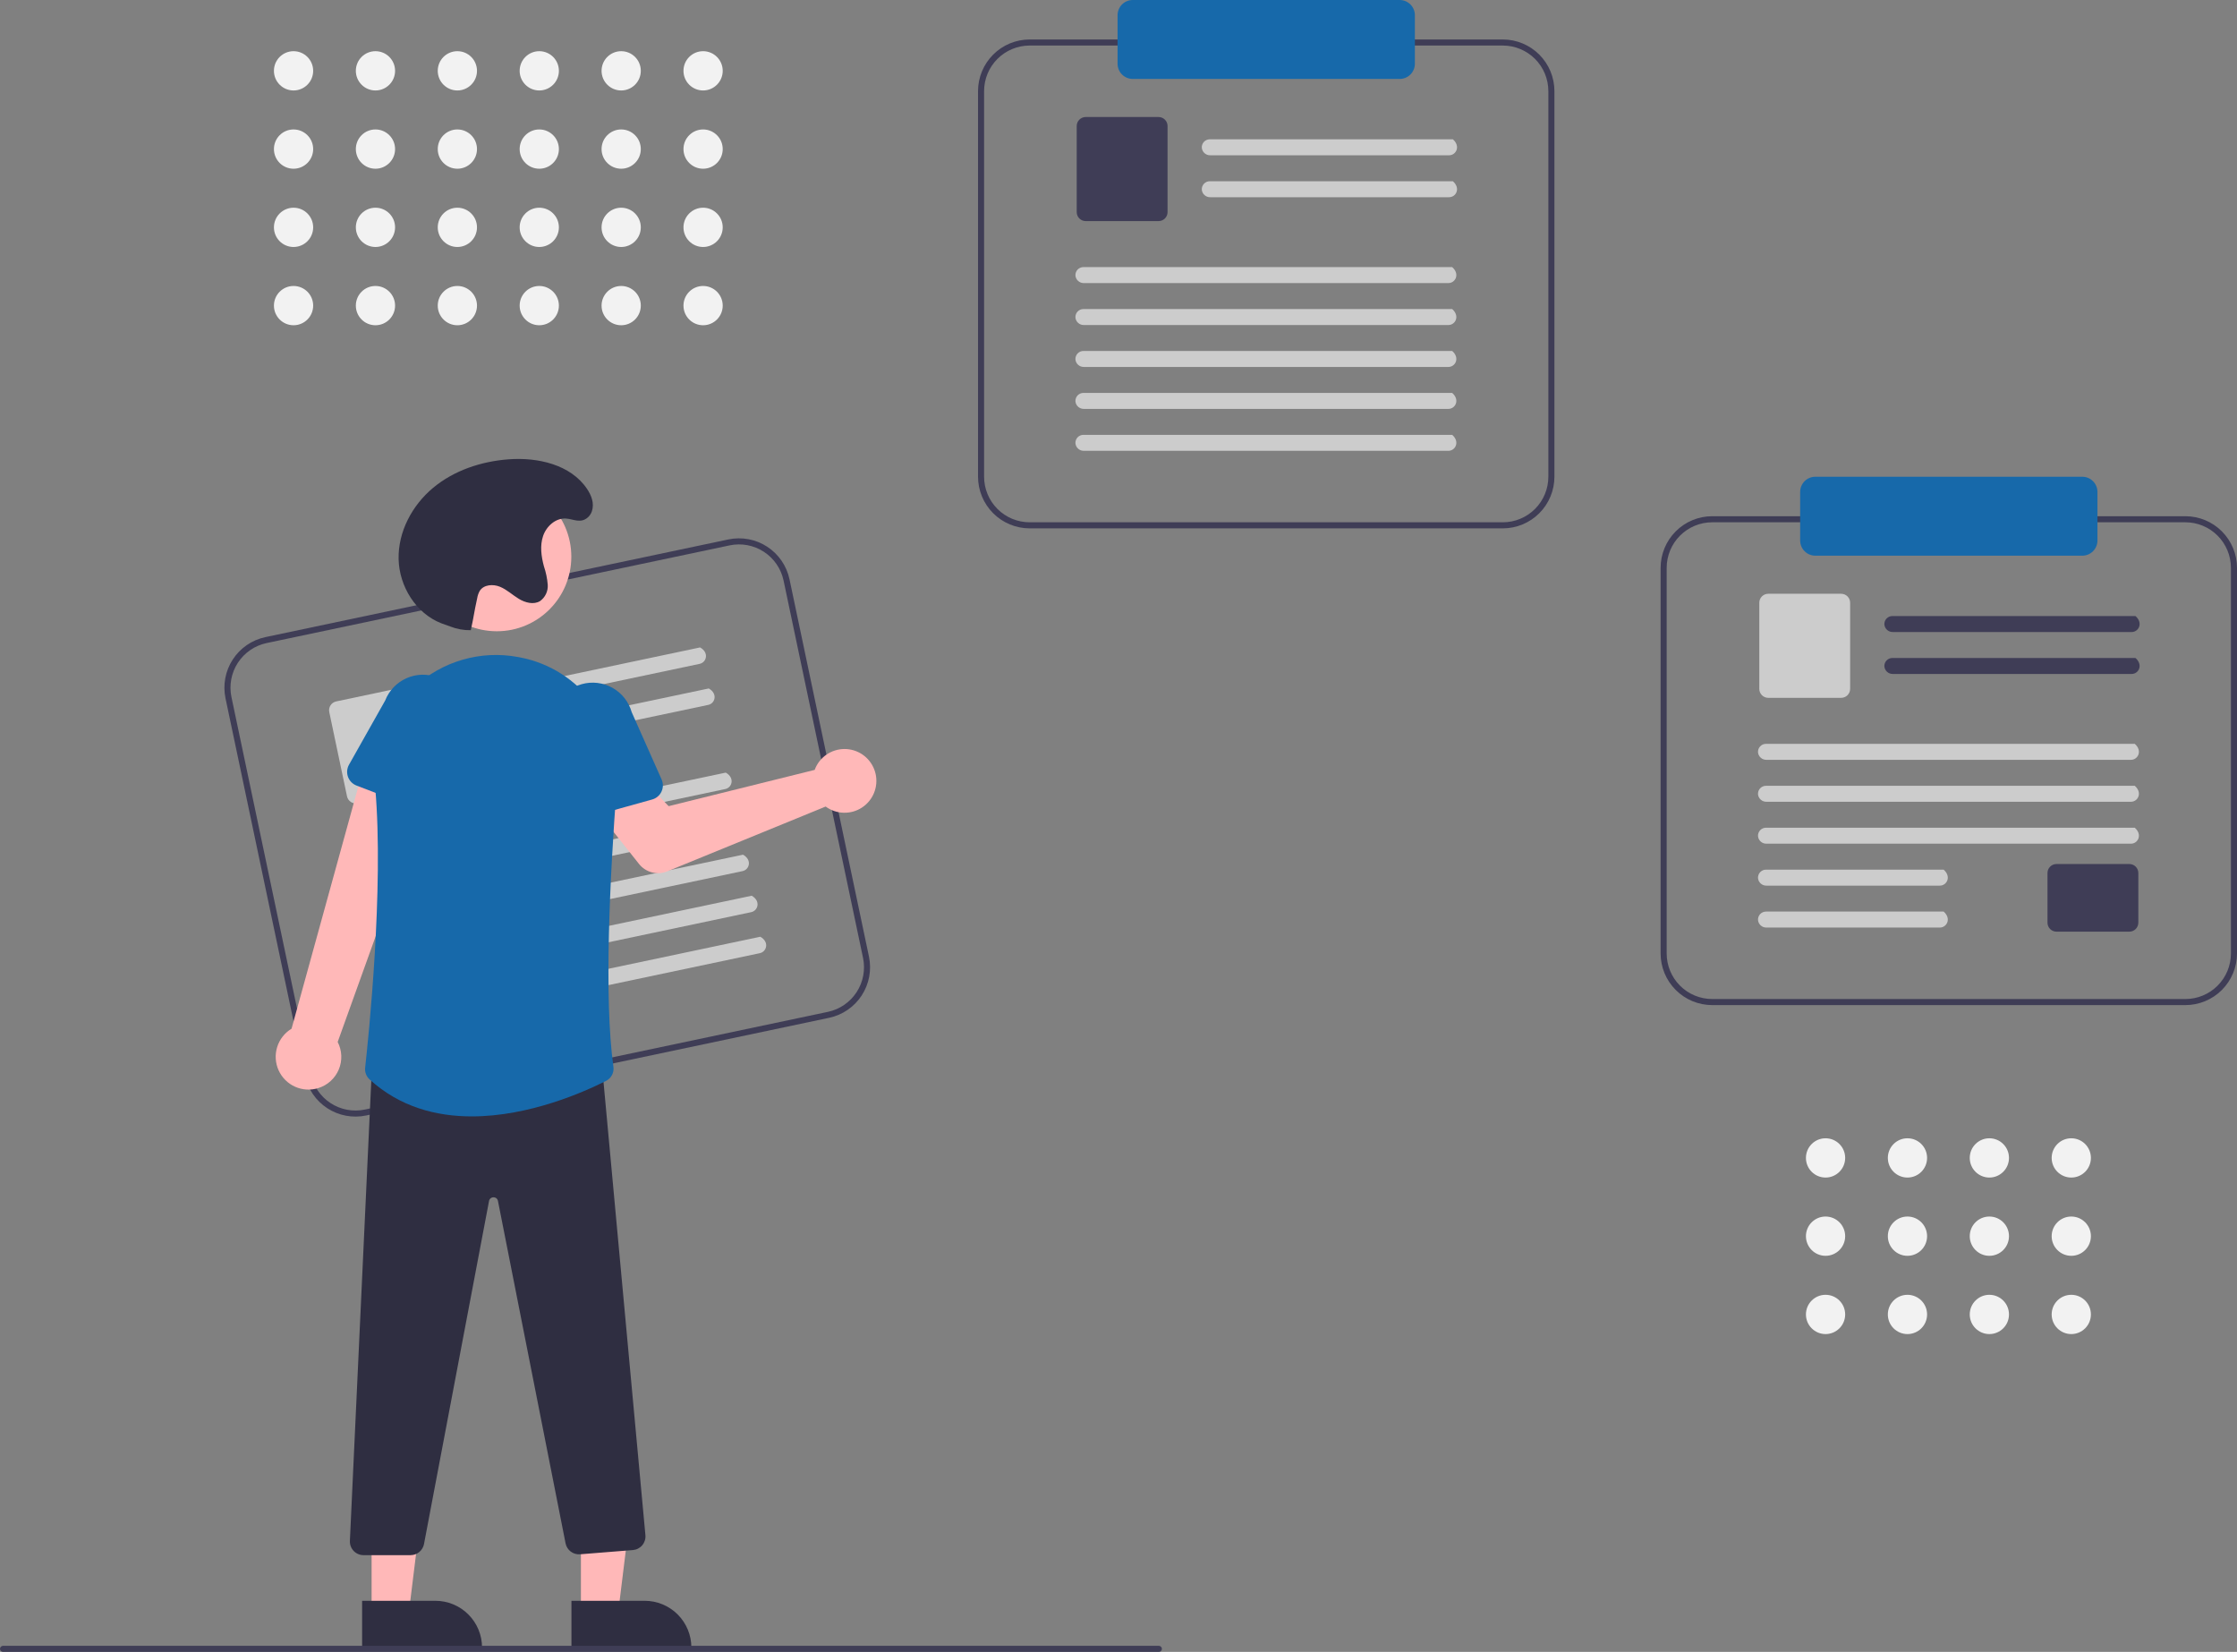 <svg width="558" height="412" viewBox="0 0 558 412" fill="none" xmlns="http://www.w3.org/2000/svg">
<rect x="0" y="0" width="558" height="412" fill="#808080" stroke="none"/>
<g clip-path="url(#clip0)">
<path d="M206.824 253.851L91.314 278.219C87.976 278.919 84.496 278.266 81.639 276.402C78.782 274.538 76.78 271.616 76.073 268.276L56.251 174.16C55.552 170.819 56.205 167.337 58.067 164.478C59.929 161.618 62.849 159.615 66.186 158.907L181.696 134.539C185.035 133.839 188.514 134.492 191.371 136.356C194.228 138.22 196.23 141.142 196.937 144.482L216.759 238.597C217.458 241.938 216.805 245.42 214.943 248.28C213.081 251.14 210.161 253.143 206.824 253.851ZM66.498 160.389C63.554 161.013 60.978 162.781 59.334 165.304C57.691 167.828 57.115 170.9 57.732 173.848L77.554 267.964C78.178 270.91 79.944 273.489 82.465 275.133C84.986 276.778 88.056 277.355 91.001 276.737L206.512 252.369C209.456 251.744 212.032 249.977 213.676 247.453C215.319 244.93 215.895 241.858 215.278 238.91L195.456 144.794C194.832 141.848 193.066 139.269 190.545 137.624C188.024 135.98 184.954 135.403 182.009 136.021L66.498 160.389Z" fill="#3F3D56"/>
<path d="M174.52 165.572L116.223 177.87C115.713 177.988 115.177 177.909 114.723 177.647C114.269 177.385 113.932 176.96 113.779 176.459C113.709 176.197 113.693 175.924 113.732 175.657C113.771 175.389 113.864 175.132 114.006 174.901C114.147 174.67 114.334 174.471 114.555 174.315C114.776 174.159 115.027 174.05 115.291 173.994L174.634 161.476C176.951 162.782 176.219 165.213 174.519 165.572L174.52 165.572Z" fill="#CCCCCC"/>
<path d="M176.675 175.805L118.378 188.103C117.868 188.222 117.332 188.142 116.878 187.88C116.425 187.618 116.087 187.194 115.934 186.692C115.864 186.431 115.849 186.158 115.887 185.89C115.926 185.622 116.02 185.365 116.161 185.135C116.303 184.904 116.49 184.705 116.711 184.549C116.932 184.393 117.182 184.284 117.447 184.228L176.789 171.709C179.106 173.016 178.374 175.447 176.674 175.805L176.675 175.805Z" fill="#CCCCCC"/>
<path d="M107.003 196.589L89.211 200.342C88.63 200.464 88.025 200.35 87.527 200.026C87.03 199.701 86.681 199.193 86.558 198.612L82.133 177.599C82.011 177.017 82.125 176.411 82.449 175.913C82.773 175.415 83.281 175.067 83.862 174.943L101.654 171.19C102.235 171.068 102.84 171.182 103.338 171.507C103.835 171.831 104.183 172.34 104.307 172.921L108.732 193.934C108.854 194.515 108.74 195.122 108.416 195.619C108.092 196.117 107.584 196.466 107.003 196.589V196.589Z" fill="#CCCCCC"/>
<path d="M180.918 196.796L91.947 215.565C91.437 215.683 90.901 215.603 90.447 215.342C89.993 215.08 89.656 214.655 89.503 214.154C89.433 213.892 89.417 213.619 89.456 213.352C89.495 213.084 89.588 212.827 89.73 212.596C89.871 212.365 90.058 212.166 90.279 212.01C90.501 211.854 90.751 211.745 91.016 211.689L181.034 192.699C183.351 194.006 182.618 196.437 180.918 196.796Z" fill="#CCCCCC"/>
<path d="M183.074 207.033L94.103 225.802C93.593 225.921 93.057 225.841 92.603 225.579C92.149 225.317 91.812 224.892 91.659 224.391C91.589 224.13 91.573 223.857 91.612 223.589C91.651 223.321 91.744 223.064 91.886 222.833C92.028 222.603 92.214 222.403 92.436 222.247C92.656 222.092 92.907 221.982 93.172 221.927L183.19 202.937C185.507 204.243 184.774 206.674 183.074 207.033Z" fill="#CCCCCC"/>
<path d="M185.229 217.263L96.258 236.033C95.748 236.151 95.212 236.071 94.758 235.809C94.304 235.547 93.967 235.123 93.814 234.622C93.744 234.36 93.728 234.087 93.767 233.819C93.806 233.551 93.899 233.294 94.041 233.064C94.182 232.833 94.369 232.634 94.59 232.478C94.811 232.322 95.062 232.213 95.326 232.157L185.344 213.167C187.661 214.474 186.929 216.905 185.229 217.263H185.229Z" fill="#CCCCCC"/>
<path d="M187.385 227.5L98.413 246.269C97.903 246.387 97.367 246.308 96.914 246.046C96.46 245.784 96.123 245.359 95.97 244.858C95.9 244.596 95.884 244.323 95.923 244.056C95.962 243.788 96.055 243.531 96.197 243.3C96.338 243.07 96.525 242.87 96.746 242.714C96.967 242.558 97.218 242.449 97.482 242.393L187.5 223.403C189.817 224.71 189.085 227.141 187.385 227.5Z" fill="#CCCCCC"/>
<path d="M189.54 237.731L100.568 256.5C100.058 256.619 99.522 256.539 99.068 256.277C98.615 256.015 98.277 255.591 98.125 255.089C98.055 254.828 98.039 254.555 98.078 254.287C98.117 254.019 98.21 253.762 98.351 253.532C98.493 253.301 98.68 253.102 98.901 252.946C99.122 252.79 99.372 252.681 99.637 252.625L189.655 233.635C191.972 234.942 191.24 237.372 189.54 237.731Z" fill="#CCCCCC"/>
<path d="M203.732 190.876C203.53 191.243 203.357 191.625 203.215 192.019L166.791 201.066L160.455 194.505L149.312 202.781L159.402 215.487C160.217 216.513 161.342 217.247 162.61 217.579C163.877 217.91 165.218 217.822 166.431 217.326L205.954 201.162C207.253 202.119 208.812 202.658 210.425 202.706C212.037 202.754 213.626 202.31 214.98 201.433C216.334 200.556 217.389 199.286 218.005 197.794C218.62 196.302 218.768 194.658 218.427 193.08C218.086 191.502 217.273 190.065 216.097 188.961C214.92 187.856 213.435 187.137 211.84 186.897C210.245 186.658 208.615 186.911 207.166 187.621C205.718 188.332 204.52 189.467 203.732 190.876L203.732 190.876Z" fill="#FFB8B8"/>
<path d="M79.405 271.377C80.54 271.026 81.585 270.43 82.465 269.631C83.346 268.832 84.041 267.85 84.501 266.754C84.961 265.657 85.175 264.473 85.129 263.284C85.082 262.096 84.776 260.932 84.231 259.875L109.297 190.147L91.89 187.06L72.724 256.57C71.01 257.604 69.735 259.23 69.139 261.142C68.544 263.054 68.67 265.118 69.493 266.943C70.317 268.768 71.78 270.228 73.607 271.045C75.434 271.862 77.497 271.98 79.405 271.377Z" fill="#FFB8B8"/>
<path d="M106.114 202.525L88.927 195.923C88.438 195.735 87.995 195.444 87.628 195.069C87.262 194.695 86.98 194.245 86.803 193.752C86.626 193.259 86.557 192.733 86.6 192.211C86.644 191.688 86.8 191.182 87.058 190.725L96.074 174.725C97.049 172.228 98.974 170.219 101.426 169.139C103.879 168.059 106.659 167.996 109.158 168.965C111.656 169.933 113.669 171.853 114.756 174.304C115.843 176.755 115.914 179.537 114.954 182.041L110.977 199.913C110.863 200.425 110.64 200.906 110.324 201.323C110.007 201.741 109.605 202.085 109.143 202.333C108.681 202.581 108.172 202.727 107.649 202.76C107.126 202.793 106.603 202.712 106.114 202.525V202.525Z" fill="#1769AA"/>
<path d="M144.907 402.287H154.184L158.598 366.474L144.906 366.474L144.907 402.287Z" fill="#FFB8B8"/>
<path d="M142.541 399.256L160.811 399.255H160.811C162.34 399.255 163.855 399.556 165.267 400.142C166.68 400.727 167.963 401.586 169.045 402.668C170.126 403.75 170.983 405.034 171.568 406.448C172.154 407.862 172.455 409.377 172.455 410.908V411.286L142.541 411.287L142.541 399.256Z" fill="#2F2E41"/>
<path d="M92.693 402.287H101.97L106.384 366.474L92.692 366.474L92.693 402.287Z" fill="#FFB8B8"/>
<path d="M90.327 399.256L108.597 399.255H108.598C110.127 399.255 111.641 399.556 113.053 400.142C114.466 400.727 115.749 401.586 116.831 402.668C117.912 403.75 118.769 405.034 119.355 406.448C119.94 407.862 120.241 409.377 120.241 410.908V411.286L90.327 411.287L90.327 399.256Z" fill="#2F2E41"/>
<path d="M102.419 387.872H90.679C90.218 387.872 89.762 387.779 89.338 387.597C88.915 387.416 88.532 387.15 88.214 386.816C87.896 386.482 87.649 386.088 87.488 385.655C87.327 385.223 87.255 384.763 87.277 384.302L92.854 264.389L93.205 264.38L149.898 262.9L160.992 382.882C161.035 383.332 160.988 383.786 160.854 384.217C160.719 384.649 160.501 385.049 160.211 385.395C159.921 385.741 159.565 386.026 159.163 386.233C158.762 386.441 158.324 386.566 157.874 386.602L144.687 387.657C143.859 387.723 143.035 387.484 142.37 386.984C141.706 386.485 141.247 385.759 141.08 384.944L124.212 299.533C124.166 299.273 124.029 299.039 123.825 298.872C123.621 298.706 123.364 298.618 123.1 298.625H123.096C122.832 298.619 122.574 298.708 122.371 298.877C122.167 299.045 122.03 299.281 121.986 299.542L105.76 385.123C105.606 385.897 105.19 386.594 104.58 387.095C103.971 387.596 103.208 387.871 102.419 387.872Z" fill="#2F2E41"/>
<path d="M123.925 157.442C134.189 157.442 142.511 149.114 142.511 138.841C142.511 128.567 134.189 120.239 123.925 120.239C113.66 120.239 105.339 128.567 105.339 138.841C105.339 149.114 113.66 157.442 123.925 157.442Z" fill="#FFB8B8"/>
<path d="M117.693 278.442C108.834 278.442 99.736 276.111 92.193 269.221C91.791 268.857 91.481 268.403 91.288 267.896C91.095 267.39 91.024 266.845 91.081 266.305C91.888 259.045 95.804 221.56 93.599 196.52C93.168 191.843 93.83 187.13 95.531 182.752C97.233 178.375 99.927 174.453 103.403 171.297C106.817 168.147 110.916 165.835 115.376 164.543C119.836 163.25 124.535 163.013 129.103 163.849H129.103C129.334 163.89 129.566 163.934 129.797 163.978C144.677 166.861 155.016 180.643 153.846 196.038C152.139 218.501 150.609 248.886 153.011 266.069C153.111 266.772 152.988 267.488 152.661 268.118C152.333 268.748 151.817 269.259 151.184 269.58C145.717 272.345 132.019 278.442 117.693 278.442Z" fill="#1769AA"/>
<path d="M141.945 203.863C141.509 203.573 141.141 203.191 140.865 202.746C140.59 202.3 140.413 201.8 140.349 201.279L138.084 183.111C137.366 180.527 137.7 177.763 139.014 175.426C140.328 173.088 142.514 171.367 145.094 170.641C147.674 169.914 150.436 170.241 152.775 171.549C155.114 172.858 156.84 175.041 157.573 177.621L165.032 194.405C165.244 194.884 165.352 195.403 165.346 195.928C165.34 196.452 165.221 196.969 164.998 197.443C164.775 197.917 164.452 198.337 164.052 198.675C163.651 199.014 163.183 199.261 162.678 199.402L144.943 204.341C144.438 204.482 143.909 204.512 143.392 204.43C142.874 204.347 142.381 204.154 141.945 203.863Z" fill="#1769AA"/>
<path d="M117.437 157.179C115.677 157.212 113.929 156.895 112.293 156.248C111.573 155.97 110.826 155.742 110.107 155.464C103.761 153.01 99.58 146.245 99.43 139.438C99.281 132.63 102.803 126.023 108.034 121.669C113.264 117.314 120.039 115.079 126.823 114.562C134.13 114.005 142.359 115.859 146.442 121.95C147.529 123.571 148.289 125.538 147.645 127.496C147.452 128.086 147.108 128.616 146.646 129.032C144.822 130.655 143.004 129.434 141.145 129.327C138.59 129.178 136.295 131.248 135.471 133.673C134.646 136.098 135.009 138.768 135.675 141.241C136.182 142.729 136.502 144.275 136.627 145.842C136.681 146.628 136.533 147.415 136.198 148.128C135.863 148.841 135.351 149.456 134.712 149.916C133.115 150.882 131.018 150.323 129.421 149.358C127.823 148.394 126.443 147.053 124.717 146.344C122.992 145.634 120.673 145.791 119.669 147.365C119.35 147.937 119.133 148.562 119.03 149.209C118.13 153.315 118.337 153.073 117.437 157.179V157.179Z" fill="#2F2E41"/>
<path d="M374.873 131.78H256.824C253.414 131.776 250.144 130.418 247.732 128.004C245.32 125.591 243.964 122.318 243.96 118.905V22.721C243.964 19.307 245.32 16.035 247.732 13.621C250.144 11.207 253.414 9.85 256.824 9.846H374.873C378.284 9.85 381.554 11.207 383.965 13.621C386.377 16.035 387.734 19.307 387.737 22.721V118.905C387.734 122.318 386.377 125.591 383.965 128.004C381.554 130.418 378.284 131.776 374.873 131.78ZM256.824 11.36C253.815 11.364 250.93 12.562 248.802 14.691C246.674 16.821 245.477 19.709 245.473 22.721V118.905C245.477 121.916 246.674 124.804 248.802 126.934C250.93 129.063 253.815 130.261 256.824 130.265H374.873C377.882 130.261 380.768 129.063 382.896 126.934C385.024 124.804 386.221 121.916 386.224 118.905V22.721C386.221 19.709 385.024 16.821 382.896 14.691C380.768 12.562 377.882 11.364 374.873 11.36H256.824Z" fill="#3F3D56"/>
<path d="M361.455 38.73H301.877C301.354 38.74 300.846 38.551 300.456 38.202C300.066 37.852 299.823 37.367 299.777 36.844C299.763 36.574 299.803 36.304 299.896 36.05C299.99 35.796 300.134 35.563 300.32 35.367C300.506 35.171 300.73 35.014 300.978 34.907C301.227 34.8 301.494 34.745 301.765 34.745H362.411C364.409 36.502 363.192 38.73 361.454 38.73L361.455 38.73Z" fill="#CCCCCC"/>
<path d="M361.455 49.188H301.877C301.354 49.199 300.846 49.01 300.456 48.66C300.066 48.311 299.823 47.825 299.777 47.303C299.763 47.033 299.803 46.763 299.896 46.509C299.99 46.255 300.134 46.023 300.32 45.826C300.506 45.63 300.73 45.473 300.978 45.366C301.227 45.259 301.494 45.204 301.765 45.204H362.411C364.409 46.961 363.192 49.188 361.454 49.188L361.455 49.188Z" fill="#CCCCCC"/>
<path d="M288.998 55.143H270.816C270.222 55.143 269.653 54.906 269.233 54.486C268.813 54.066 268.577 53.496 268.576 52.902V31.427C268.577 30.833 268.813 30.264 269.233 29.844C269.653 29.423 270.222 29.187 270.816 29.186H288.998C289.592 29.187 290.161 29.424 290.581 29.844C291 30.264 291.236 30.833 291.237 31.427V52.902C291.237 53.496 291.001 54.066 290.581 54.486C290.161 54.906 289.592 55.143 288.998 55.143Z" fill="#3F3D56"/>
<path d="M361.282 70.603H270.355C269.832 70.614 269.324 70.425 268.934 70.076C268.544 69.726 268.301 69.24 268.255 68.719C268.241 68.448 268.281 68.178 268.375 67.924C268.468 67.67 268.612 67.438 268.798 67.241C268.984 67.045 269.208 66.888 269.456 66.781C269.705 66.674 269.972 66.619 270.243 66.619H362.239C364.237 68.376 363.019 70.604 361.282 70.604V70.603Z" fill="#CCCCCC"/>
<path d="M361.282 81.066H270.355C269.832 81.076 269.324 80.887 268.934 80.537C268.544 80.188 268.301 79.703 268.255 79.18C268.241 78.91 268.281 78.64 268.375 78.386C268.468 78.132 268.612 77.899 268.798 77.703C268.984 77.507 269.208 77.35 269.456 77.243C269.705 77.136 269.972 77.081 270.243 77.081H362.239C364.237 78.838 363.019 81.066 361.282 81.066V81.066Z" fill="#CCCCCC"/>
<path d="M361.282 91.521H270.355C269.832 91.531 269.324 91.343 268.934 90.993C268.544 90.643 268.301 90.158 268.255 89.635C268.241 89.365 268.281 89.095 268.375 88.841C268.468 88.587 268.612 88.355 268.798 88.158C268.984 87.962 269.208 87.805 269.456 87.698C269.705 87.591 269.972 87.536 270.243 87.536H362.239C364.237 89.293 363.019 91.521 361.282 91.521V91.521Z" fill="#CCCCCC"/>
<path d="M361.282 101.982H270.355C269.832 101.993 269.324 101.804 268.934 101.454C268.544 101.105 268.301 100.619 268.255 100.097C268.241 99.827 268.281 99.557 268.375 99.303C268.468 99.049 268.612 98.816 268.798 98.62C268.984 98.424 269.208 98.267 269.456 98.16C269.705 98.053 269.972 97.998 270.243 97.998H362.239C364.237 99.755 363.019 101.982 361.282 101.982V101.982Z" fill="#CCCCCC"/>
<path d="M361.282 112.439H270.355C269.832 112.449 269.324 112.26 268.934 111.911C268.544 111.561 268.301 111.076 268.255 110.553C268.241 110.283 268.281 110.013 268.375 109.759C268.468 109.505 268.612 109.272 268.798 109.076C268.984 108.88 269.208 108.723 269.456 108.616C269.705 108.509 269.972 108.454 270.243 108.454H362.239C364.237 110.211 363.019 112.439 361.282 112.439Z" fill="#CCCCCC"/>
<path d="M349.144 0C350.147 0.001 351.109 0.4 351.818 1.11C352.528 1.82 352.927 2.783 352.928 3.787V15.904C352.927 16.908 352.528 17.871 351.818 18.581C351.109 19.291 350.147 19.69 349.144 19.691H282.553C281.55 19.69 280.588 19.291 279.878 18.581C279.169 17.871 278.77 16.908 278.769 15.904V3.787C278.77 2.783 279.169 1.82 279.878 1.11C280.588 0.4 281.55 0.001 282.553 0" fill="#1769AA"/>
<path d="M545.136 250.684H427.087C423.676 250.68 420.406 249.322 417.995 246.909C415.583 244.495 414.226 241.222 414.223 237.809V141.625C414.226 138.212 415.583 134.939 417.995 132.525C420.406 130.112 423.676 128.754 427.087 128.75H545.136C548.546 128.754 551.816 130.112 554.228 132.525C556.64 134.939 557.996 138.212 558 141.625V237.809C557.996 241.222 556.64 244.495 554.228 246.909C551.816 249.322 548.546 250.68 545.136 250.684ZM427.087 130.265C424.078 130.268 421.192 131.466 419.064 133.596C416.936 135.726 415.74 138.613 415.736 141.625V237.809C415.74 240.821 416.936 243.708 419.064 245.838C421.192 247.968 424.078 249.166 427.087 249.169H545.136C548.145 249.166 551.03 247.968 553.158 245.838C555.286 243.708 556.483 240.821 556.487 237.809V141.625C556.483 138.613 555.286 135.726 553.158 133.596C551.03 131.466 548.145 130.268 545.136 130.265H427.087Z" fill="#3F3D56"/>
<path d="M531.718 157.634H472.14C471.617 157.644 471.108 157.456 470.718 157.106C470.329 156.756 470.086 156.271 470.04 155.749C470.025 155.478 470.066 155.208 470.159 154.954C470.253 154.7 470.397 154.468 470.583 154.271C470.769 154.075 470.993 153.918 471.241 153.811C471.489 153.705 471.757 153.649 472.027 153.649H532.674C534.672 155.406 533.454 157.634 531.717 157.634H531.718Z" fill="#3F3D56"/>
<path d="M531.718 168.093H472.14C471.617 168.103 471.108 167.915 470.718 167.565C470.329 167.215 470.086 166.73 470.04 166.208C470.025 165.937 470.066 165.667 470.159 165.413C470.253 165.159 470.397 164.927 470.583 164.73C470.769 164.534 470.993 164.377 471.241 164.27C471.489 164.164 471.757 164.108 472.027 164.108H532.674C534.672 165.865 533.454 168.093 531.717 168.093H531.718Z" fill="#3F3D56"/>
<path d="M459.261 174.048H441.078C440.485 174.047 439.915 173.811 439.496 173.391C439.076 172.97 438.84 172.401 438.839 171.807V150.332C438.84 149.738 439.076 149.168 439.496 148.748C439.915 148.328 440.485 148.091 441.078 148.091H459.261C459.854 148.092 460.424 148.328 460.843 148.748C461.263 149.168 461.499 149.738 461.5 150.332V171.807C461.499 172.401 461.263 172.97 460.844 173.391C460.424 173.811 459.854 174.047 459.261 174.048Z" fill="#CCCCCC"/>
<path d="M531.15 232.365H512.967C512.373 232.364 511.804 232.128 511.384 231.708C510.964 231.287 510.728 230.718 510.728 230.124V217.737C510.728 217.143 510.964 216.573 511.384 216.153C511.804 215.733 512.373 215.497 512.967 215.496H531.15C531.743 215.497 532.312 215.733 532.732 216.153C533.152 216.573 533.388 217.143 533.389 217.737V230.124C533.388 230.718 533.152 231.287 532.732 231.708C532.312 232.128 531.743 232.364 531.15 232.365Z" fill="#3F3D56"/>
<path d="M531.545 189.508H440.618C440.095 189.518 439.586 189.33 439.197 188.98C438.807 188.63 438.564 188.145 438.518 187.623C438.503 187.352 438.544 187.082 438.637 186.828C438.731 186.574 438.875 186.342 439.061 186.145C439.247 185.949 439.471 185.792 439.719 185.686C439.968 185.579 440.235 185.523 440.506 185.523H532.501C534.499 187.28 533.282 189.508 531.545 189.508V189.508Z" fill="#CCCCCC"/>
<path d="M531.545 199.97H440.618C440.095 199.98 439.586 199.792 439.197 199.442C438.807 199.092 438.564 198.607 438.518 198.085C438.503 197.814 438.544 197.544 438.637 197.29C438.731 197.036 438.875 196.804 439.061 196.607C439.247 196.411 439.471 196.254 439.719 196.147C439.968 196.04 440.235 195.985 440.506 195.985H532.501C534.499 197.742 533.282 199.97 531.545 199.97V199.97Z" fill="#CCCCCC"/>
<path d="M531.545 210.425H440.618C440.095 210.435 439.586 210.247 439.197 209.897C438.807 209.547 438.564 209.062 438.518 208.54C438.503 208.27 438.544 207.999 438.637 207.745C438.731 207.491 438.875 207.259 439.061 207.062C439.247 206.866 439.471 206.709 439.719 206.603C439.968 206.496 440.235 206.44 440.506 206.44H532.501C534.499 208.197 533.282 210.425 531.545 210.425V210.425Z" fill="#CCCCCC"/>
<path d="M483.871 220.887H440.618C440.095 220.897 439.586 220.709 439.197 220.359C438.807 220.009 438.564 219.524 438.518 219.002C438.503 218.731 438.544 218.461 438.637 218.207C438.731 217.953 438.875 217.721 439.061 217.524C439.247 217.328 439.471 217.171 439.719 217.064C439.968 216.958 440.235 216.902 440.506 216.902H484.828C486.826 218.659 485.608 220.887 483.871 220.887V220.887Z" fill="#CCCCCC"/>
<path d="M483.871 231.343H440.618C440.095 231.353 439.586 231.165 439.197 230.815C438.807 230.465 438.564 229.98 438.518 229.458C438.503 229.188 438.544 228.917 438.637 228.663C438.731 228.409 438.875 228.177 439.061 227.98C439.247 227.784 439.471 227.627 439.719 227.52C439.968 227.414 440.235 227.358 440.506 227.358H484.828C486.826 229.115 485.608 231.343 483.871 231.343Z" fill="#CCCCCC"/>
<path d="M519.407 138.595H452.816C451.812 138.594 450.851 138.195 450.141 137.485C449.432 136.775 449.033 135.813 449.032 134.809V122.691C449.033 121.687 449.432 120.725 450.141 120.015C450.851 119.305 451.812 118.905 452.816 118.904H519.407C520.41 118.905 521.372 119.305 522.081 120.015C522.791 120.725 523.19 121.687 523.191 122.691V134.809C523.19 135.813 522.791 136.775 522.081 137.485C521.372 138.195 520.41 138.594 519.407 138.595Z" fill="#1769AA"/>
<path d="M289.068 412H0.757C0.556 412 0.364 411.92 0.222 411.778C0.08 411.636 0 411.444 0 411.243C0 411.042 0.08 410.849 0.222 410.707C0.364 410.565 0.556 410.485 0.757 410.485H289.068C289.269 410.485 289.461 410.565 289.603 410.707C289.745 410.849 289.825 411.042 289.825 411.243C289.825 411.444 289.745 411.636 289.603 411.778C289.461 411.92 289.269 412 289.068 412Z" fill="#3F3D56"/>
<path d="M73.224 22.562C75.926 22.562 78.117 20.369 78.117 17.664C78.117 14.959 75.926 12.767 73.224 12.767C70.521 12.767 68.33 14.959 68.33 17.664C68.33 20.369 70.521 22.562 73.224 22.562Z" fill="#F2F2F2"/>
<path d="M73.224 42.082C75.926 42.082 78.117 39.889 78.117 37.184C78.117 34.479 75.926 32.286 73.224 32.286C70.521 32.286 68.33 34.479 68.33 37.184C68.33 39.889 70.521 42.082 73.224 42.082Z" fill="#F2F2F2"/>
<path d="M73.224 61.601C75.926 61.601 78.117 59.408 78.117 56.703C78.117 53.998 75.926 51.806 73.224 51.806C70.521 51.806 68.33 53.998 68.33 56.703C68.33 59.408 70.521 61.601 73.224 61.601Z" fill="#F2F2F2"/>
<path d="M73.224 81.121C75.926 81.121 78.117 78.928 78.117 76.223C78.117 73.518 75.926 71.325 73.224 71.325C70.521 71.325 68.33 73.518 68.33 76.223C68.33 78.928 70.521 81.121 73.224 81.121Z" fill="#F2F2F2"/>
<path d="M93.655 22.562C96.358 22.562 98.549 20.369 98.549 17.664C98.549 14.959 96.358 12.767 93.655 12.767C90.952 12.767 88.761 14.959 88.761 17.664C88.761 20.369 90.952 22.562 93.655 22.562Z" fill="#F2F2F2"/>
<path d="M93.655 42.082C96.358 42.082 98.549 39.889 98.549 37.184C98.549 34.479 96.358 32.286 93.655 32.286C90.952 32.286 88.761 34.479 88.761 37.184C88.761 39.889 90.952 42.082 93.655 42.082Z" fill="#F2F2F2"/>
<path d="M93.655 61.601C96.358 61.601 98.549 59.408 98.549 56.703C98.549 53.998 96.358 51.806 93.655 51.806C90.952 51.806 88.761 53.998 88.761 56.703C88.761 59.408 90.952 61.601 93.655 61.601Z" fill="#F2F2F2"/>
<path d="M93.655 81.121C96.358 81.121 98.549 78.928 98.549 76.223C98.549 73.518 96.358 71.325 93.655 71.325C90.952 71.325 88.761 73.518 88.761 76.223C88.761 78.928 90.952 81.121 93.655 81.121Z" fill="#F2F2F2"/>
<path d="M114.087 22.562C116.789 22.562 118.98 20.369 118.98 17.664C118.98 14.959 116.789 12.767 114.087 12.767C111.384 12.767 109.193 14.959 109.193 17.664C109.193 20.369 111.384 22.562 114.087 22.562Z" fill="#F2F2F2"/>
<path d="M114.087 42.082C116.789 42.082 118.98 39.889 118.98 37.184C118.98 34.479 116.789 32.286 114.087 32.286C111.384 32.286 109.193 34.479 109.193 37.184C109.193 39.889 111.384 42.082 114.087 42.082Z" fill="#F2F2F2"/>
<path d="M114.087 61.601C116.789 61.601 118.98 59.408 118.98 56.703C118.98 53.998 116.789 51.806 114.087 51.806C111.384 51.806 109.193 53.998 109.193 56.703C109.193 59.408 111.384 61.601 114.087 61.601Z" fill="#F2F2F2"/>
<path d="M114.087 81.121C116.789 81.121 118.98 78.928 118.98 76.223C118.98 73.518 116.789 71.325 114.087 71.325C111.384 71.325 109.193 73.518 109.193 76.223C109.193 78.928 111.384 81.121 114.087 81.121Z" fill="#F2F2F2"/>
<path d="M134.518 22.562C137.221 22.562 139.412 20.369 139.412 17.664C139.412 14.959 137.221 12.767 134.518 12.767C131.815 12.767 129.624 14.959 129.624 17.664C129.624 20.369 131.815 22.562 134.518 22.562Z" fill="#F2F2F2"/>
<path d="M134.518 42.082C137.221 42.082 139.412 39.889 139.412 37.184C139.412 34.479 137.221 32.286 134.518 32.286C131.815 32.286 129.624 34.479 129.624 37.184C129.624 39.889 131.815 42.082 134.518 42.082Z" fill="#F2F2F2"/>
<path d="M134.518 61.601C137.221 61.601 139.412 59.408 139.412 56.703C139.412 53.998 137.221 51.806 134.518 51.806C131.815 51.806 129.624 53.998 129.624 56.703C129.624 59.408 131.815 61.601 134.518 61.601Z" fill="#F2F2F2"/>
<path d="M134.518 81.121C137.221 81.121 139.412 78.928 139.412 76.223C139.412 73.518 137.221 71.325 134.518 71.325C131.815 71.325 129.624 73.518 129.624 76.223C129.624 78.928 131.815 81.121 134.518 81.121Z" fill="#F2F2F2"/>
<path d="M154.95 22.562C157.652 22.562 159.843 20.369 159.843 17.664C159.843 14.959 157.652 12.767 154.95 12.767C152.247 12.767 150.056 14.959 150.056 17.664C150.056 20.369 152.247 22.562 154.95 22.562Z" fill="#F2F2F2"/>
<path d="M154.95 42.082C157.652 42.082 159.843 39.889 159.843 37.184C159.843 34.479 157.652 32.286 154.95 32.286C152.247 32.286 150.056 34.479 150.056 37.184C150.056 39.889 152.247 42.082 154.95 42.082Z" fill="#F2F2F2"/>
<path d="M154.95 61.601C157.652 61.601 159.843 59.408 159.843 56.703C159.843 53.998 157.652 51.806 154.95 51.806C152.247 51.806 150.056 53.998 150.056 56.703C150.056 59.408 152.247 61.601 154.95 61.601Z" fill="#F2F2F2"/>
<path d="M154.95 81.121C157.652 81.121 159.843 78.928 159.843 76.223C159.843 73.518 157.652 71.325 154.95 71.325C152.247 71.325 150.056 73.518 150.056 76.223C150.056 78.928 152.247 81.121 154.95 81.121Z" fill="#F2F2F2"/>
<path d="M175.381 22.562C178.084 22.562 180.275 20.369 180.275 17.664C180.275 14.959 178.084 12.767 175.381 12.767C172.678 12.767 170.487 14.959 170.487 17.664C170.487 20.369 172.678 22.562 175.381 22.562Z" fill="#F2F2F2"/>
<path d="M175.381 42.082C178.084 42.082 180.275 39.889 180.275 37.184C180.275 34.479 178.084 32.286 175.381 32.286C172.678 32.286 170.487 34.479 170.487 37.184C170.487 39.889 172.678 42.082 175.381 42.082Z" fill="#F2F2F2"/>
<path d="M175.381 61.601C178.084 61.601 180.275 59.408 180.275 56.703C180.275 53.998 178.084 51.806 175.381 51.806C172.678 51.806 170.487 53.998 170.487 56.703C170.487 59.408 172.678 61.601 175.381 61.601Z" fill="#F2F2F2"/>
<path d="M175.381 81.121C178.084 81.121 180.275 78.928 180.275 76.223C180.275 73.518 178.084 71.325 175.381 71.325C172.678 71.325 170.487 73.518 170.487 76.223C170.487 78.928 172.678 81.121 175.381 81.121Z" fill="#F2F2F2"/>
<path d="M455.369 293.695C458.071 293.695 460.262 291.502 460.262 288.797C460.262 286.092 458.071 283.899 455.369 283.899C452.666 283.899 450.475 286.092 450.475 288.797C450.475 291.502 452.666 293.695 455.369 293.695Z" fill="#F2F2F2"/>
<path d="M455.369 313.214C458.071 313.214 460.262 311.022 460.262 308.317C460.262 305.612 458.071 303.419 455.369 303.419C452.666 303.419 450.475 305.612 450.475 308.317C450.475 311.022 452.666 313.214 455.369 313.214Z" fill="#F2F2F2"/>
<path d="M455.369 332.734C458.071 332.734 460.262 330.541 460.262 327.836C460.262 325.131 458.071 322.938 455.369 322.938C452.666 322.938 450.475 325.131 450.475 327.836C450.475 330.541 452.666 332.734 455.369 332.734Z" fill="#F2F2F2"/>
<path d="M475.8 293.695C478.503 293.695 480.694 291.502 480.694 288.797C480.694 286.092 478.503 283.899 475.8 283.899C473.097 283.899 470.906 286.092 470.906 288.797C470.906 291.502 473.097 293.695 475.8 293.695Z" fill="#F2F2F2"/>
<path d="M475.8 313.214C478.503 313.214 480.694 311.022 480.694 308.317C480.694 305.612 478.503 303.419 475.8 303.419C473.097 303.419 470.906 305.612 470.906 308.317C470.906 311.022 473.097 313.214 475.8 313.214Z" fill="#F2F2F2"/>
<path d="M475.8 332.734C478.503 332.734 480.694 330.541 480.694 327.836C480.694 325.131 478.503 322.938 475.8 322.938C473.097 322.938 470.906 325.131 470.906 327.836C470.906 330.541 473.097 332.734 475.8 332.734Z" fill="#F2F2F2"/>
<path d="M496.232 293.695C498.934 293.695 501.125 291.502 501.125 288.797C501.125 286.092 498.934 283.899 496.232 283.899C493.529 283.899 491.338 286.092 491.338 288.797C491.338 291.502 493.529 293.695 496.232 293.695Z" fill="#F2F2F2"/>
<path d="M496.232 313.214C498.934 313.214 501.125 311.022 501.125 308.317C501.125 305.612 498.934 303.419 496.232 303.419C493.529 303.419 491.338 305.612 491.338 308.317C491.338 311.022 493.529 313.214 496.232 313.214Z" fill="#F2F2F2"/>
<path d="M496.232 332.734C498.934 332.734 501.125 330.541 501.125 327.836C501.125 325.131 498.934 322.938 496.232 322.938C493.529 322.938 491.338 325.131 491.338 327.836C491.338 330.541 493.529 332.734 496.232 332.734Z" fill="#F2F2F2"/>
<path d="M516.663 293.695C519.366 293.695 521.557 291.502 521.557 288.797C521.557 286.092 519.366 283.899 516.663 283.899C513.961 283.899 511.77 286.092 511.77 288.797C511.77 291.502 513.961 293.695 516.663 293.695Z" fill="#F2F2F2"/>
<path d="M516.663 313.214C519.366 313.214 521.557 311.022 521.557 308.317C521.557 305.612 519.366 303.419 516.663 303.419C513.961 303.419 511.77 305.612 511.77 308.317C511.77 311.022 513.961 313.214 516.663 313.214Z" fill="#F2F2F2"/>
<path d="M516.663 332.734C519.366 332.734 521.557 330.541 521.557 327.836C521.557 325.131 519.366 322.938 516.663 322.938C513.961 322.938 511.77 325.131 511.77 327.836C511.77 330.541 513.961 332.734 516.663 332.734Z" fill="#F2F2F2"/>
</g>
<defs>
<clipPath id="clip0">
<rect width="558" height="412" fill="white"/>
</clipPath>
</defs>
</svg>
